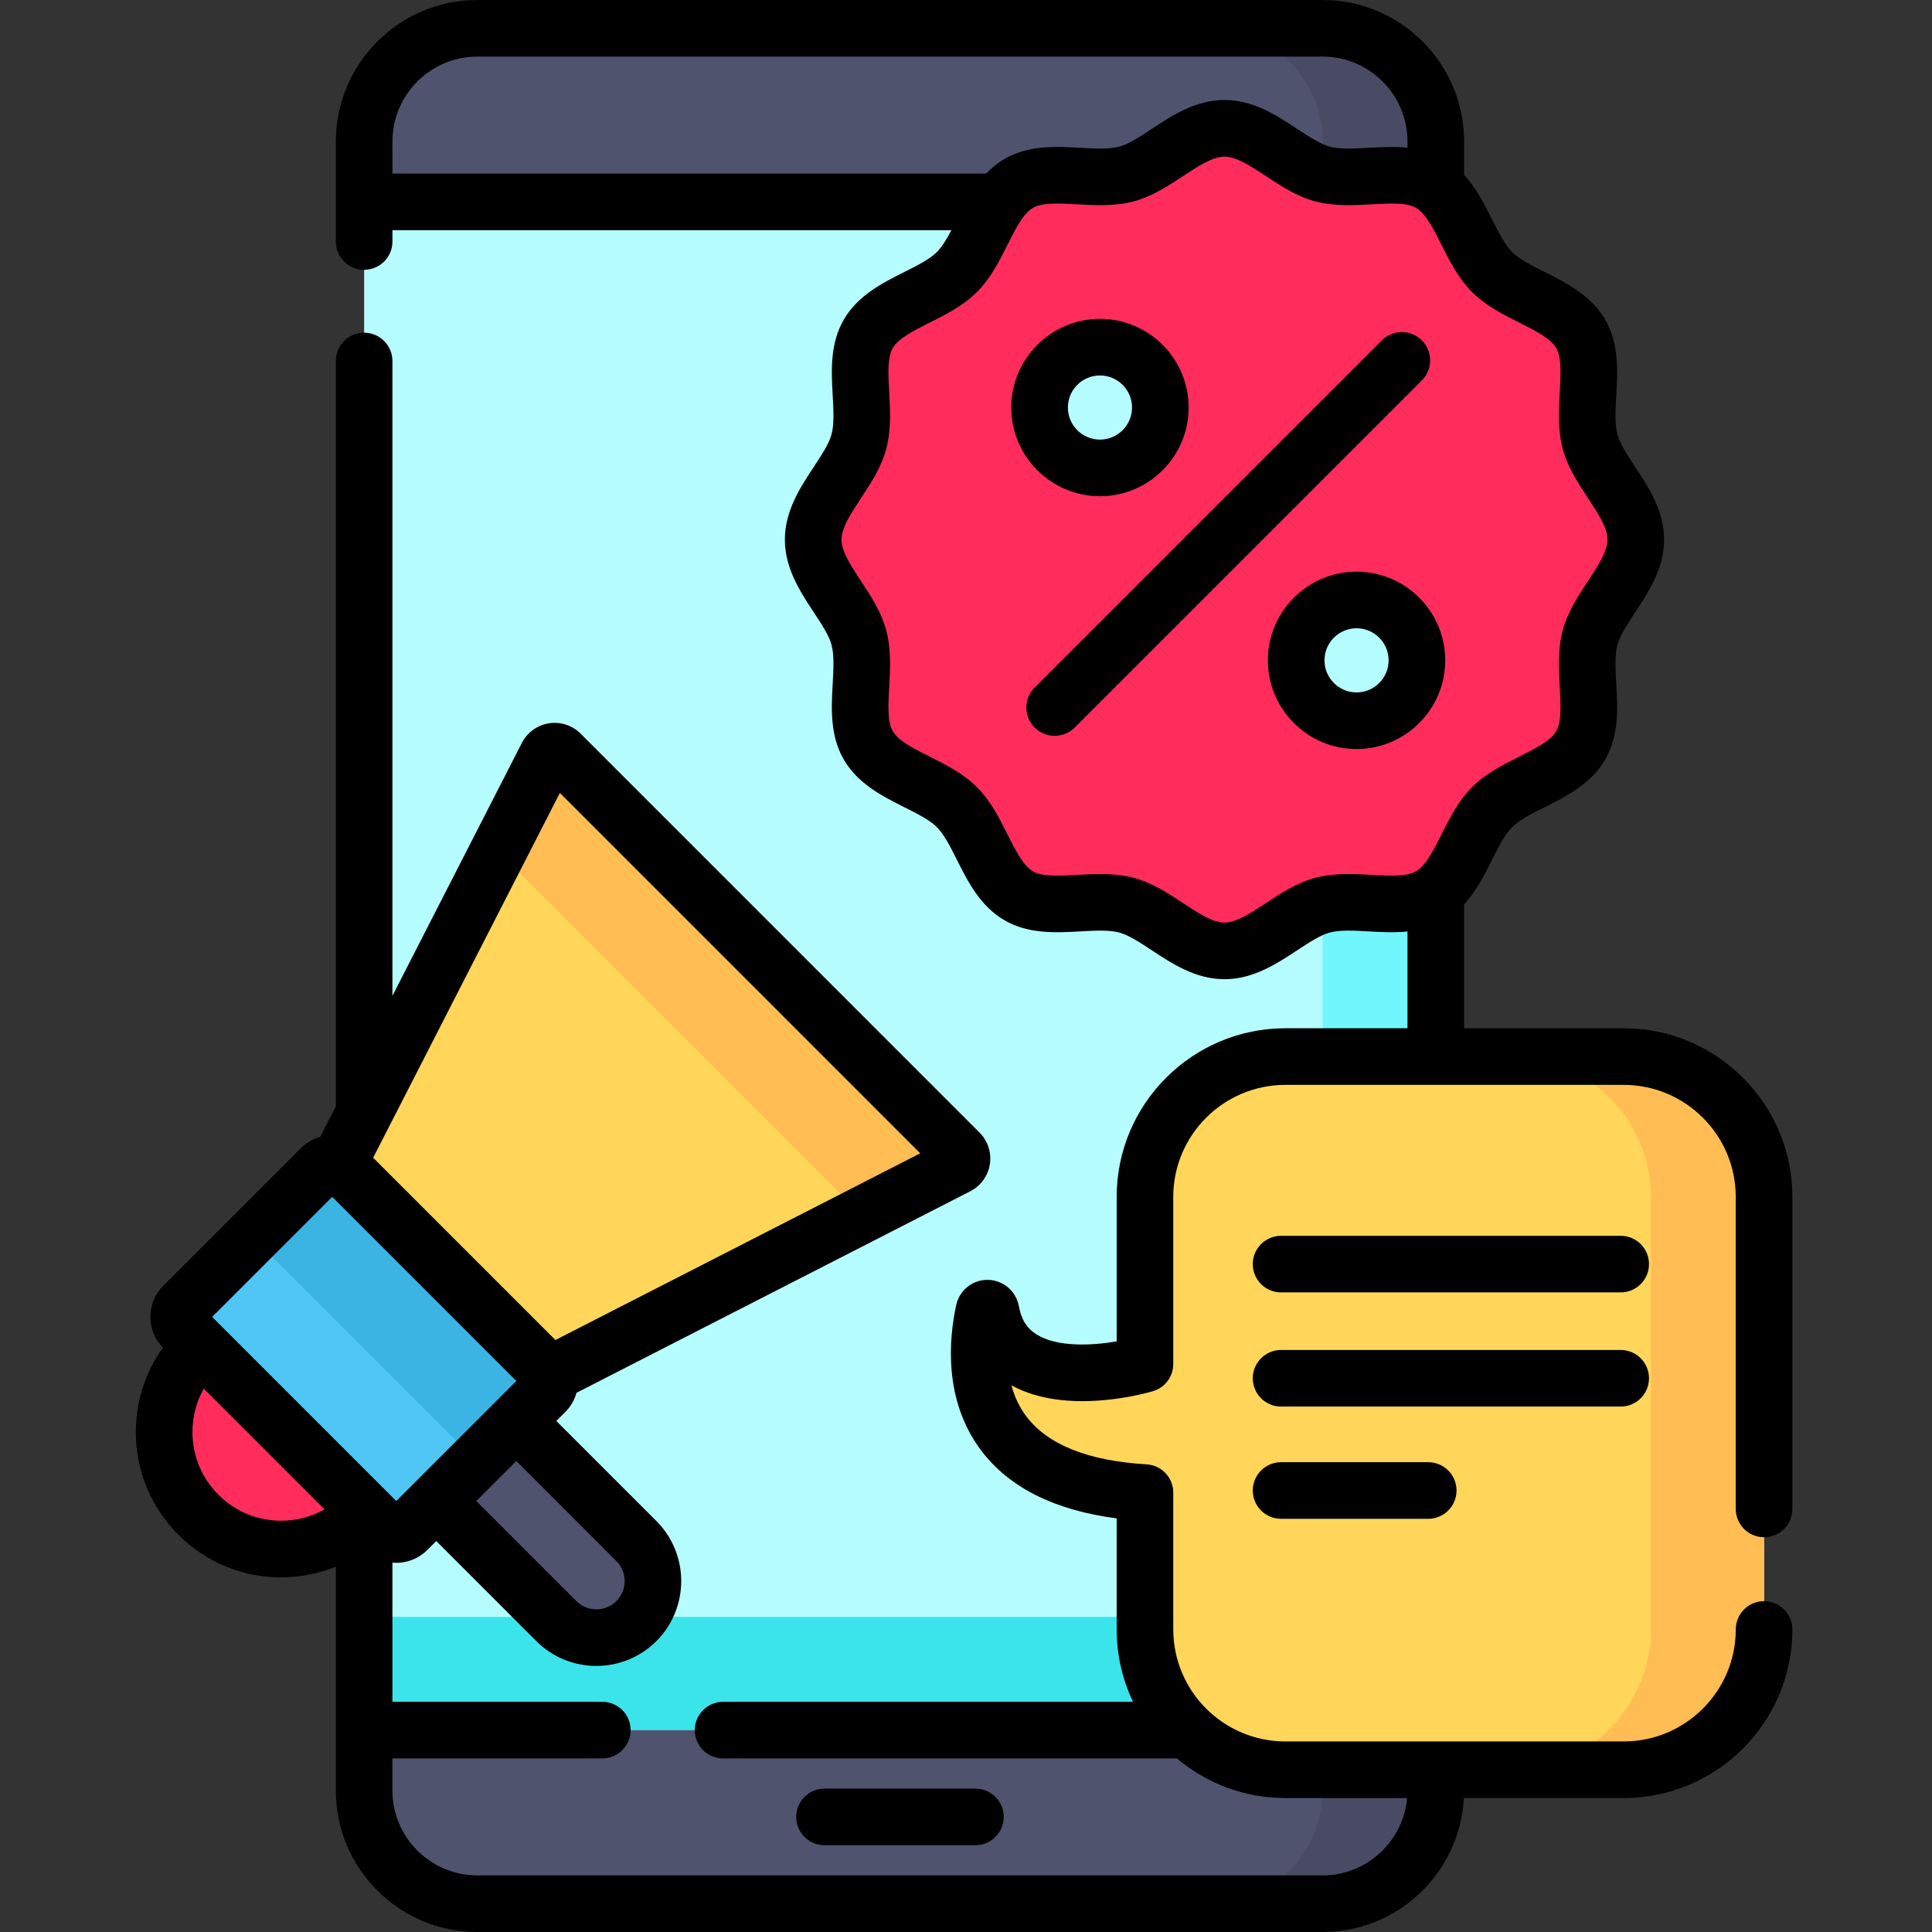 <svg height="512pt" viewBox="-36 0 512 512" width="512pt" xmlns="http://www.w3.org/2000/svg"><rect x="-36" y="0" width="512" height="512" fill="#333333" stroke="none"/><path d="m314.5 504.5h-224c-16.57 0-30-13.43-30-30v-437c0-16.57 13.43-30 30-30h224c16.57 0 30 13.43 30 30v437c0 16.57-13.43 30-30 30zm0 0" fill="#b5fcff"/><path d="m314.5 7.5h-30c16.57 0 30 13.43 30 30v437c0 16.57-13.43 30-30 30h30c16.57 0 30-13.43 30-30v-437c0-16.57-13.43-30-30-30zm0 0" fill="#71f6fc"/><path d="m60.5 428.5h284v30h-284zm0 0" fill="#3be3eb"/><path d="m314.5 428.5h30v30h-30zm0 0" fill="#2bc3d4"/><path d="m314.5 504.5h-224c-16.57 0-30-13.43-30-30v-16h284v16c0 16.57-13.43 30-30 30zm0 0" fill="#50536e"/><path d="m314.5 458.5v16c0 16.57-13.43 30-30 30h30c16.57 0 30-13.43 30-30v-16zm0 0" fill="#484b63"/><path d="m90.5 7.5h224c16.57 0 30 13.43 30 30v16h-284v-16c0-16.57 13.43-30 30-30zm0 0" fill="#50536e"/><path d="m314.5 7.5h-30c16.57 0 30 13.43 30 30v16h30v-16c0-16.57-13.43-30-30-30zm0 0" fill="#484b63"/><path d="m394.281 280h-89.633c-20.555 0-37.215 16.648-37.215 37.188v44.293s-36.367 10.723-40.805-14.008c-.184-1.039-1.664-1.066-1.887-.035-2.805 12.891-5.008 45.289 42.691 48.117v36.258c0 20.539 16.664 37.188 37.219 37.188h89.629c20.555 0 37.219-16.648 37.219-37.188v-114.625c0-20.539-16.664-37.188-37.219-37.188zm0 0" fill="#ffd659"/><path d="m237.43 361.48v-.082c-5.246-2.281-9.469-6.496-10.801-13.926-.188-1.039-1.664-1.066-1.887-.035-.875 4.02-1.691 9.938-.953 16.266 7.523-.422 13.641-2.223 13.641-2.223zm0 0" fill="#ffbd54"/><path d="m394.281 280h-30c20.555 0 37.219 16.648 37.219 37.188v114.625c0 20.539-16.664 37.188-37.219 37.188h30c20.555 0 37.219-16.648 37.219-37.188v-114.625c0-20.539-16.664-37.188-37.219-37.188zm0 0" fill="#ffbd54"/><path d="m397.5 143c0 9.367-9.805 17.324-12.113 25.965-2.391 8.941 2.051 20.719-2.477 28.547-4.594 7.938-17.059 9.953-23.5 16.398-6.445 6.441-8.461 18.906-16.398 23.5-7.828 4.531-19.605.086-28.547 2.477-8.641 2.309-16.598 12.113-25.965 12.113s-17.324-9.805-25.965-12.113c-8.941-2.391-20.719 2.051-28.547-2.477-7.938-4.594-9.953-17.059-16.398-23.5-6.441-6.445-18.906-8.461-23.5-16.398-4.531-7.828-.086-19.605-2.477-28.547-2.309-8.641-12.113-16.598-12.113-25.965s9.805-17.324 12.113-25.965c2.391-8.941-2.051-20.719 2.477-28.547 4.594-7.938 17.059-9.953 23.5-16.398 6.445-6.441 8.461-18.906 16.398-23.5 7.828-4.531 19.605-.086 28.547-2.477 8.641-2.309 16.598-12.113 25.965-12.113s17.324 9.805 25.965 12.113c8.941 2.391 20.719-2.051 28.547 2.477 7.938 4.594 9.953 17.059 16.398 23.5 6.441 6.445 18.906 8.461 23.5 16.398 4.531 7.828.086 19.605 2.477 28.547 2.309 8.641 12.113 16.598 12.113 25.965zm0 0" fill="#ff2c5c"/><path d="m217.73 309.02-111.391 57.012-54.363-54.359 57.016-111.395c.691-1.348 2.496-1.633 3.566-.562l105.734 105.738c1.07 1.07.785 2.875-.562 3.566zm0 0" fill="#ffd659"/><path d="m63.25 398.602-2.828 2.828c-12.105 12.105-31.734 12.105-43.844 0-12.105-12.105-12.105-31.734 0-43.84l2.828-2.828zm0 0" fill="#ff2c5c"/><path d="m132.652 429.605c-5.855 5.859-15.355 5.859-21.211 0l-61.52-61.516 21.215-21.215 61.516 61.52c5.859 5.855 5.859 15.355 0 21.211zm0 0" fill="#50536e"/><path d="m108.992 200.277-12.965 25.332 96.371 96.375 25.332-12.965c1.348-.691 1.633-2.496.562-3.566l-105.734-105.738c-1.07-1.07-2.875-.785-3.566.562zm0 0" fill="#ffbd54"/><path d="m108.484 368.922-36.516 36.516c-1.633 1.633-4.277 1.633-5.91 0l-53.488-53.488c-1.633-1.633-1.633-4.277 0-5.906l36.52-36.52c1.629-1.633 4.273-1.633 5.906 0l53.488 53.488c1.633 1.633 1.633 4.277 0 5.91zm0 0" fill="#4fc6f5"/><path d="m49.09 309.523-21.215 21.211c1.633-1.629 4.277-1.629 5.906 0l53.492 53.492c1.629 1.629 1.629 4.277 0 5.906l21.211-21.211c1.633-1.633 1.633-4.277 0-5.91l-53.488-53.488c-1.633-1.633-4.277-1.633-5.906 0zm0 0" fill="#3bb3e3"/><path d="m271.5 108c0 8.836-7.164 16-16 16s-16-7.164-16-16 7.164-16 16-16 16 7.164 16 16zm0 0" fill="#b5fcff"/><path d="m339.5 175c0 8.836-7.164 16-16 16s-16-7.164-16-16 7.164-16 16-16 16 7.164 16 16zm0 0" fill="#b5fcff"/><path d="m222.5 489c4.141 0 7.5-3.355 7.5-7.5s-3.359-7.5-7.5-7.5h-40c-4.141 0-7.5 3.355-7.5 7.5s3.359 7.5 7.5 7.5zm0 0"/><path d="m431.5 407.379c4.141 0 7.5-3.355 7.5-7.5v-82.691c0-24.641-20.062-44.688-44.719-44.688h-42.281v-32.836c3.258-3.539 5.438-7.871 7.43-11.84 1.73-3.441 3.367-6.695 5.285-8.609 1.914-1.918 5.168-3.551 8.609-5.281 5.785-2.906 12.34-6.199 16.078-12.664 3.691-6.379 3.285-13.652 2.93-20.07-.219-3.902-.422-7.586.301-10.297.668-2.5 2.629-5.477 4.703-8.625 3.594-5.461 7.664-11.645 7.664-19.273 0-7.633-4.07-13.816-7.664-19.277-2.074-3.148-4.035-6.125-4.703-8.625-.727-2.711-.52-6.395-.301-10.297.355-6.414.762-13.691-2.93-20.07-3.742-6.465-10.293-9.758-16.078-12.664-3.441-1.727-6.695-3.363-8.609-5.277-1.918-1.918-3.555-5.172-5.281-8.613-1.996-3.969-4.172-8.301-7.434-11.84v-8.84c0-20.68-16.82-37.5-37.5-37.5h-224c-20.68 0-37.5 16.82-37.5 37.5v26.5c0 4.145 3.359 7.5 7.5 7.5s7.5-3.355 7.5-7.5v-3h148.125c-1.227 2.336-2.461 4.41-3.836 5.789-1.918 1.914-5.168 3.551-8.613 5.281-5.785 2.902-12.336 6.199-16.078 12.664-3.691 6.379-3.285 13.652-2.926 20.07.215 3.898.422 7.582-.305 10.293-.668 2.504-2.629 5.477-4.703 8.629-3.59 5.457-7.664 11.641-7.664 19.273 0 7.629 4.07 13.816 7.664 19.273 2.074 3.148 4.035 6.125 4.703 8.625.727 2.711.52 6.398.305 10.297-.359 6.418-.766 13.691 2.926 20.07 3.742 6.465 10.297 9.758 16.078 12.664 3.445 1.73 6.695 3.363 8.613 5.281 1.914 1.914 3.551 5.168 5.281 8.609 2.906 5.785 6.199 12.34 12.664 16.082 6.379 3.688 13.652 3.281 20.07 2.926 3.902-.219 7.586-.422 10.293.301 2.504.672 5.48 2.629 8.629 4.703 5.457 3.594 11.641 7.664 19.273 7.664s13.816-4.07 19.273-7.664c3.152-2.074 6.125-4.031 8.629-4.699 2.707-.73 6.395-.523 10.293-.305 3.289.184 6.801.375 10.305.023v25.648h-32.352c-24.656 0-44.715 20.047-44.715 44.688v38.293c-6.391 1.09-15.629 1.641-21.188-1.812-2.602-1.609-4.105-4-4.734-7.52-.711-3.961-4.148-6.895-8.172-6.969-4.031-.105-7.57 2.727-8.43 6.66-1.883 8.656-3.523 25.188 6.66 38.617 7.422 9.789 19.465 15.805 35.863 17.926v29.43c0 6.863 1.559 13.371 4.336 19.188h-108.645c-4.141 0-7.5 3.355-7.5 7.5s3.359 7.5 7.5 7.5h120.27c7.781 6.547 17.812 10.5 28.754 10.5h32.258c-1.016 11.473-10.676 20.5-22.406 20.5h-224c-12.406 0-22.5-10.094-22.5-22.5v-8.5h55.625c4.141 0 7.5-3.355 7.5-7.5s-3.359-7.5-7.5-7.5h-55.625v-36.887c.336.031.672.051 1.012.051 3.121 0 6.055-1.215 8.258-3.422l2.348-2.348 26.523 26.523c4.387 4.383 10.148 6.57 15.906 6.57 5.762 0 11.523-2.191 15.906-6.574 8.773-8.773 8.773-23.055 0-31.828l-26.516-26.508 2.352-2.355c1.445-1.441 2.453-3.199 2.984-5.109l104.367-53.414c2.762-1.41 4.703-4.082 5.184-7.148.484-3.066-.535-6.211-2.73-8.402l-105.73-105.734c-2.195-2.191-5.344-3.215-8.406-2.73s-5.734 2.422-7.145 5.18l-34.312 67.043v-168.238c0-4.145-3.359-7.5-7.5-7.5s-7.5 3.355-7.5 7.5v197.547l-4.109 8.027c-1.871.523-3.637 1.512-5.105 2.977l-36.52 36.52c-4.512 4.516-4.543 11.84-.102 16.402-4.648 6.48-7.164 14.227-7.164 22.371 0 10.297 4.008 19.965 11.277 27.223 7.273 7.273 16.941 11.281 27.223 11.281 5.055 0 9.957-.977 14.5-2.82v59.305c0 20.68 16.82 37.5 37.5 37.5h224c20.008 0 36.402-15.75 37.445-35.5h42.336c24.66 0 44.719-20.047 44.719-44.688 0-4.141-3.359-7.5-7.5-7.5s-7.5 3.359-7.5 7.5c0 16.371-13.332 29.688-29.719 29.688h-89.633c-16.387 0-29.715-13.316-29.715-29.688v-36.258c0-3.973-3.094-7.254-7.059-7.488-15.453-.914-26.172-5.18-31.852-12.672-1.949-2.57-3.207-5.402-3.977-8.273 14.492 7.98 35.141 2.254 37.504 1.555 3.191-.938 5.379-3.867 5.379-7.191v-44.297c0-16.371 13.332-29.688 29.719-29.688h89.633c16.387 0 29.715 13.316 29.715 29.688v82.691c.004 4.145 3.363 7.5 7.504 7.5zm-363.5-369.879c0-12.406 10.094-22.5 22.5-22.5h224c12.406 0 22.5 10.094 22.5 22.5v1.645c-3.504-.348-7.016-.156-10.305.023-3.898.219-7.586.426-10.293-.301-2.504-.668-5.477-2.629-8.629-4.703-5.457-3.594-11.641-7.664-19.273-7.664s-13.816 4.07-19.273 7.664c-3.152 2.074-6.125 4.035-8.629 4.703-2.711.727-6.395.52-10.293.301-6.418-.352-13.691-.762-20.07 2.93-1.883 1.09-3.492 2.422-4.906 3.902h-157.328zm259.527 194.355c-4.672-.262-9.973-.559-15 .785-4.848 1.297-8.992 4.023-13 6.664-4.059 2.672-7.891 5.195-11.027 5.195s-6.969-2.523-11.023-5.195c-4.008-2.641-8.156-5.367-13.004-6.664-2.934-.785-5.965-1.008-8.906-1.008-2.098 0-4.148.113-6.094.223-4.742.262-9.223.512-11.727-.934-2.586-1.5-4.617-5.547-6.773-9.832-2.188-4.355-4.449-8.859-8.078-12.484-3.625-3.625-8.129-5.891-12.484-8.078-4.285-2.152-8.332-4.188-9.828-6.77-1.449-2.504-1.199-6.984-.934-11.727.258-4.676.555-9.977-.789-15.004-1.297-4.848-4.023-8.992-6.664-13-2.672-4.059-5.195-7.891-5.195-11.027s2.523-6.969 5.195-11.023c2.637-4.008 5.367-8.156 6.664-13.004 1.344-5.023 1.047-10.324.789-15-.266-4.742-.516-9.223.934-11.727 1.496-2.586 5.543-4.621 9.828-6.773 4.355-2.188 8.859-4.449 12.484-8.078 3.629-3.625 5.891-8.129 8.078-12.484 2.156-4.285 4.188-8.332 6.773-9.828 2.504-1.449 6.984-1.195 11.727-.934 4.676.262 9.977.555 15-.789 4.848-1.297 8.996-4.023 13.004-6.664 4.055-2.672 7.887-5.191 11.023-5.191s6.969 2.52 11.027 5.191c4.008 2.641 8.152 5.367 13 6.664 5.027 1.344 10.328 1.051 15.004.789 4.738-.266 9.223-.516 11.723.934 2.586 1.496 4.621 5.547 6.773 9.828 2.188 4.355 4.453 8.859 8.078 12.488 3.625 3.625 8.129 5.887 12.484 8.074 4.285 2.156 8.332 4.188 9.832 6.773 1.445 2.504 1.195 6.98.934 11.727-.262 4.676-.555 9.977.789 15 1.293 4.848 4.023 8.996 6.664 13.004 2.672 4.055 5.195 7.887 5.195 11.023s-2.523 6.969-5.195 11.027c-2.641 4.008-5.371 8.152-6.664 13-1.344 5.027-1.051 10.328-.789 15.004.262 4.742.512 9.223-.934 11.727-1.496 2.586-5.547 4.617-9.832 6.77-4.355 2.191-8.859 4.453-12.484 8.078s-5.887 8.129-8.078 12.484c-2.152 4.285-4.188 8.332-6.773 9.828-2.504 1.449-6.98 1.199-11.727.938zm-200.18 181.836c2.926 2.926 2.926 7.688 0 10.613-2.922 2.922-7.684 2.922-10.605 0l-26.52-26.52 10.605-10.602zm-14.977-203.555 95.5 95.504-96.676 49.477-48.305-48.305zm-60.328 107.039 48.793 48.793-31.82 31.816-48.793-48.789zm-30.164 78.945c-4.438-4.43-6.879-10.328-6.879-16.609 0-4.109 1.051-8.051 3.004-11.52l32.012 32.008c-3.48 1.961-7.418 3.012-11.516 3.012-6.273 0-12.176-2.445-16.621-6.891zm0 0"/><path d="m401 365.254c0-4.141-3.359-7.5-7.5-7.5h-90c-4.141 0-7.5 3.359-7.5 7.5 0 4.145 3.359 7.5 7.5 7.5h90c4.141 0 7.5-3.355 7.5-7.5zm0 0"/><path d="m303.5 387.5c-4.141 0-7.5 3.355-7.5 7.5s3.359 7.5 7.5 7.5h38.996c4.141 0 7.5-3.355 7.5-7.5s-3.359-7.5-7.5-7.5zm0 0"/><path d="m393.5 327.5h-90c-4.141 0-7.5 3.355-7.5 7.5s3.359 7.5 7.5 7.5h90c4.141 0 7.5-3.355 7.5-7.5s-3.359-7.5-7.5-7.5zm0 0"/><path d="m255.5 131.5c12.957 0 23.5-10.543 23.5-23.5s-10.543-23.5-23.5-23.5-23.5 10.543-23.5 23.5 10.543 23.5 23.5 23.5zm0-32c4.688 0 8.5 3.812 8.5 8.5s-3.812 8.5-8.5 8.5-8.5-3.812-8.5-8.5 3.812-8.5 8.5-8.5zm0 0"/><path d="m347 175c0-12.957-10.543-23.5-23.5-23.5s-23.5 10.543-23.5 23.5 10.543 23.5 23.5 23.5 23.5-10.543 23.5-23.5zm-23.5 8.5c-4.688 0-8.5-3.812-8.5-8.5s3.812-8.5 8.5-8.5 8.5 3.812 8.5 8.5-3.812 8.5-8.5 8.5zm0 0"/><path d="m340.805 90.195c-2.93-2.926-7.68-2.926-10.609 0l-92 92c-2.926 2.93-2.926 7.68 0 10.609 1.465 1.461 3.387 2.195 5.305 2.195s3.84-.734 5.305-2.195l92-92c2.926-2.93 2.926-7.68 0-10.609zm0 0"/></svg>